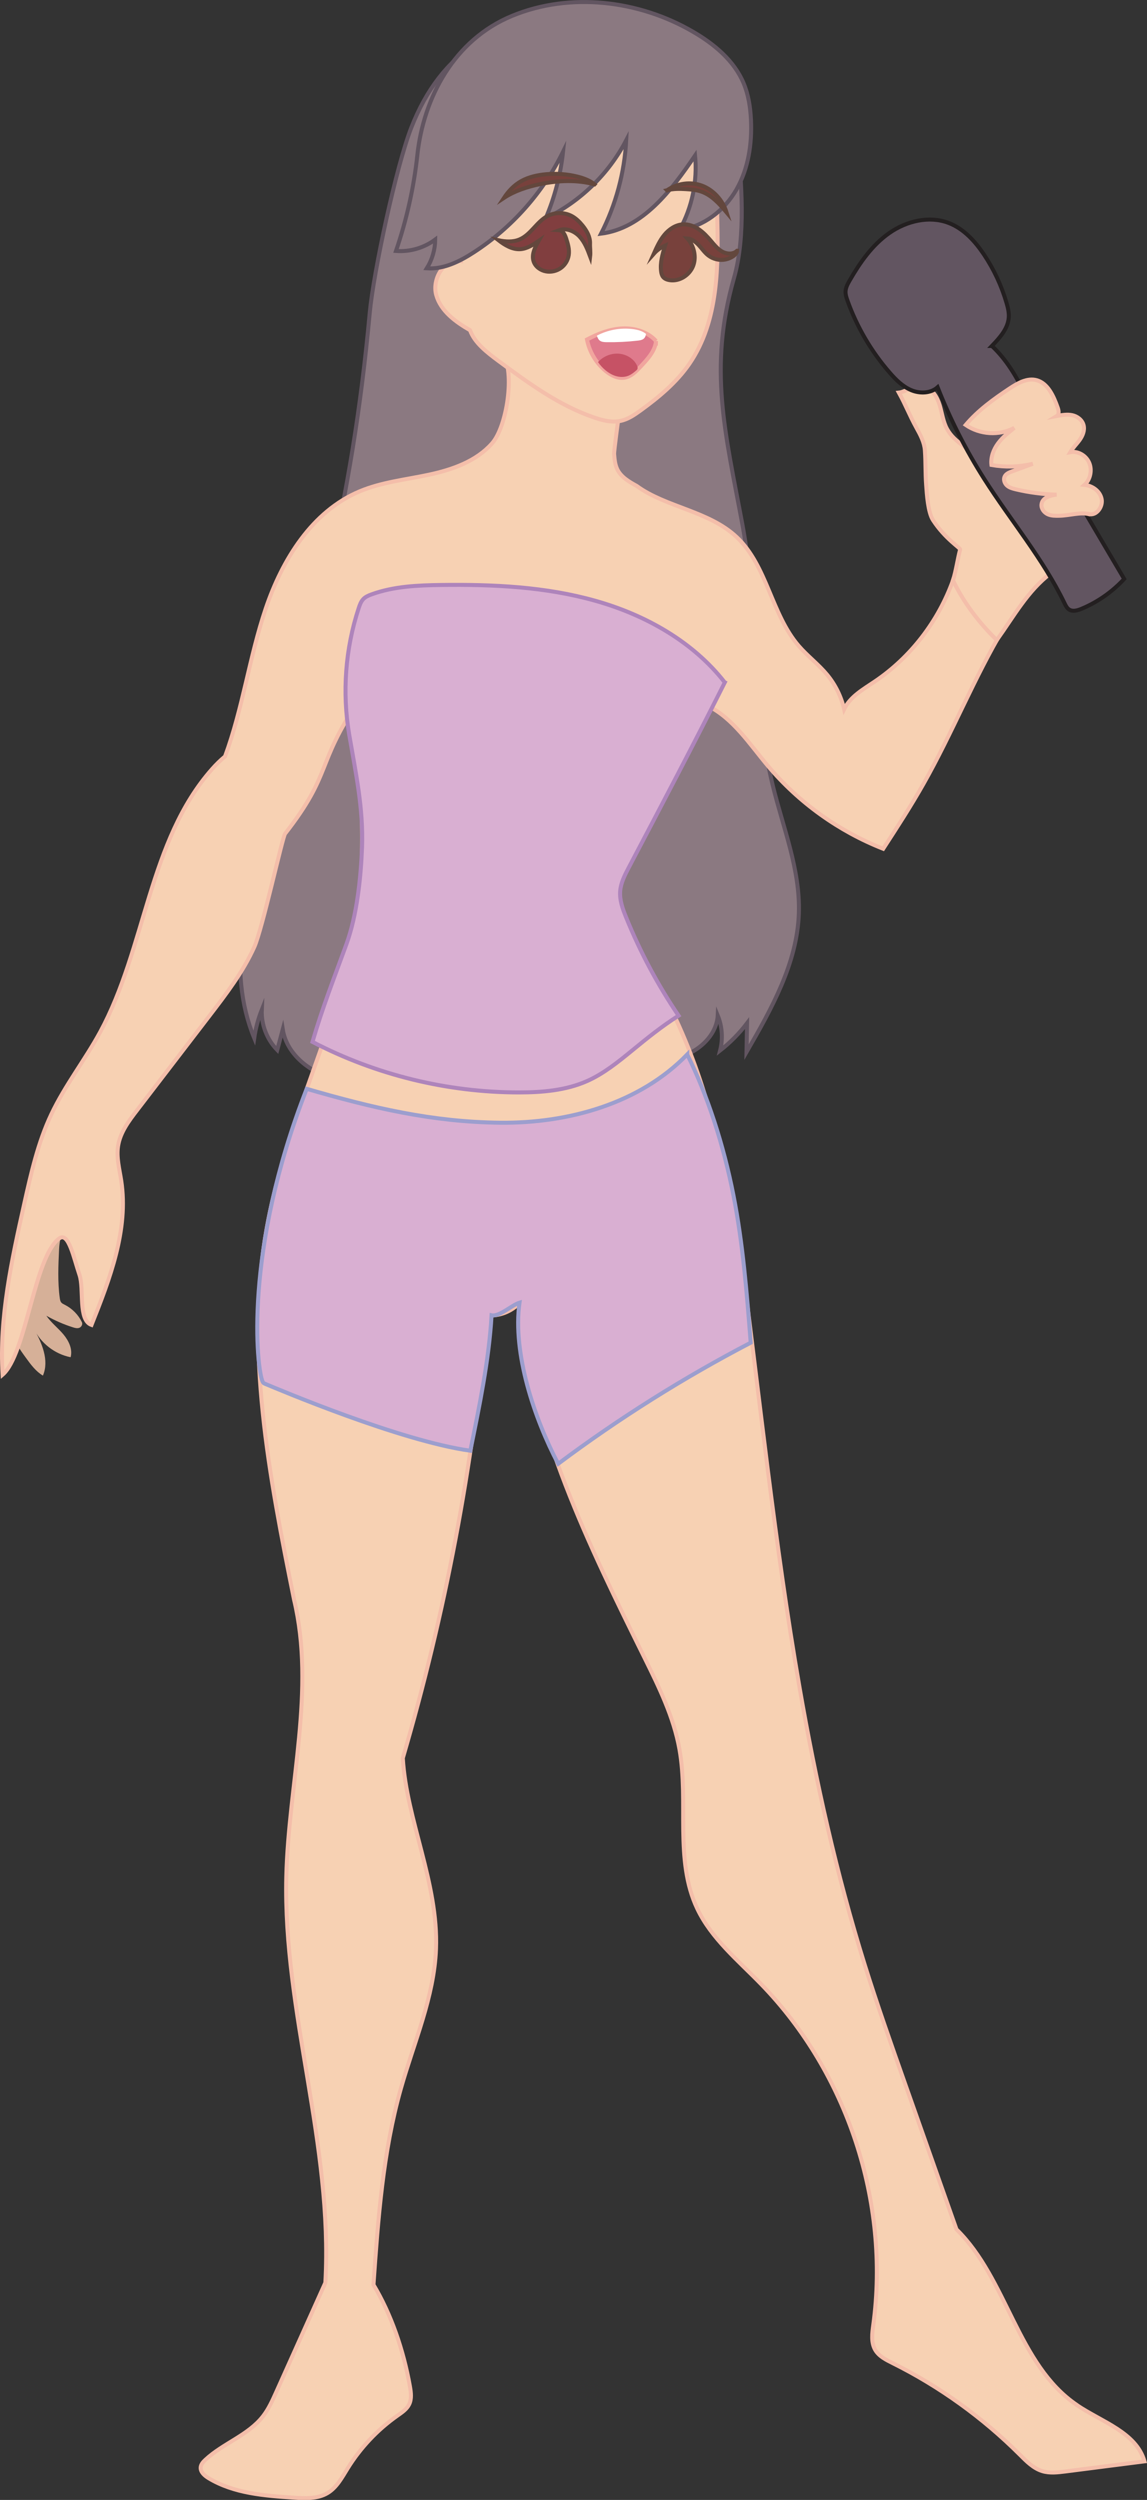 <?xml version="1.0" encoding="UTF-8"?>
<svg id="Layer_2" data-name="Layer 2" xmlns="http://www.w3.org/2000/svg" viewBox="0 0 286.54 624.07">
  <rect x="0" y="0" width="286.54" height="624.07" fill="#333333" stroke="none"/>
  <defs>
    <style>
      .cls-1 {
        fill: #fff;
      }

      .cls-2 {
        fill: #d6b098;
      }

      .cls-3 {
        fill: #8b7981;
        stroke: #625561;
      }

      .cls-3, .cls-4, .cls-5, .cls-6, .cls-7, .cls-8, .cls-9, .cls-10 {
        stroke-miterlimit: 10;
      }

      .cls-11 {
        fill: #c65265;
      }

      .cls-4 {
        fill: #813e3f;
      }

      .cls-4, .cls-7 {
        stroke: #63473d;
      }

      .cls-5 {
        fill: #625561;
        stroke: #231f20;
      }

      .cls-6 {
        fill: #f7d1b3;
        stroke: #f4beaa;
      }

      .cls-7 {
        fill: #78413c;
      }

      .cls-8 {
        stroke: #9c9ece;
      }

      .cls-8, .cls-10 {
        fill: #d9afd2;
      }

      .cls-9 {
        fill: #df7a8c;
        stroke: #f1a59e;
      }

      .cls-10 {
        stroke: #ae84bb;
      }
    </style>
  </defs>
  <g id="Body">
    <path id="Hair_-_back" data-name="Hair - back" class="cls-3" d="m144.81,4.76c-20.43-.71-34.61,8.06-42.06,27.1-3.74,9.56-9.43,35.99-10.38,46.22-4.52,48.98-13.7,79.1-26.3,126.64-4.74,17.89-9.61,37.31-2.56,54.42.35-2.42.99-4.8,1.89-7.08-.17,3.69,1.27,7.43,3.86,10.06.46-1.72.92-3.43,1.38-5.15.91,5.85,6.14,10.27,11.8,12.01s11.72,1.33,17.62.89c19.84-1.46,39.69-2.92,59.53-4.38,4.21-.31,8.53-.65,12.37-2.43s7.13-5.35,7.34-9.57c1.13,2.75,1.34,5.87.6,8.75,2.52-1.97,4.79-4.27,6.73-6.82-.05,2.41-.09,4.82-.14,7.23,6.26-10.83,12.69-22.24,13.08-34.74.34-10.87-3.94-21.27-6.52-31.83-5.2-21.25-3.57-43.61-7.58-65.11-4.3-23.06-8.56-38.96-2.12-61.52,3.05-10.67,1.89-24.25.78-35.3-.84-8.33-4.72-19.72-12.3-23.28-8.87-4.17-19.96-8.55-27.01-6.12Z"/>
    <path id="Left_hand_back" data-name="Left hand back" class="cls-2" d="m9.12,305.52c-2.71,6.88-5.44,13.84-6.38,21.17-.23,1.77-.34,3.59.03,5.33.56,2.57,2.14,4.79,3.69,6.92,1.22,1.68,2.48,3.4,4.26,4.46,1.63-3.81-.25-8.16-2.29-11.77,1.72,3.65,5.24,6.4,9.21,7.18.56-2.02-.48-4.14-1.83-5.74s-3.05-2.89-4.23-4.62c2.1,1.19,4.32,2.16,6.62,2.89.52.17,1.09.32,1.61.13s.88-.86.67-1.37c-.9-1.89-2.45-3.46-4.32-4.39-.31-.15-.63-.3-.85-.56-.26-.31-.32-.73-.38-1.12-.55-3.92-.36-8.24-.17-12.19s1.68-7.61,3.96-10.84c-3.66.33-8.76,2.36-9.61,4.52Z"/>
    <path id="Body-2" data-name="Body" class="cls-6" d="m269.02,600.37c-14.83-10.03-17.35-31.4-30.07-43.84-4.31-12.2-8.62-24.4-12.93-36.6-3.45-9.77-6.9-19.54-9.99-29.43-7.07-22.65-12.23-45.87-16.29-69.25-6.26-35.99-9.94-72.38-14.73-108.59-1.22-9.23-2.53-18.51-5.82-27.36-4.03-18.72-11.74-36.63-22.56-52.42-1.52-2.22-3.14-4.49-3.63-7.13-.86-4.67,1.96-9.13,4.54-13.12,7.51-11.61,13.98-23.9,19.23-36.47,6.42,3.19,10.48,9.59,15.1,15.07,7.68,9.12,17.67,16.29,28.77,20.65,3.46-5.33,6.93-10.67,10.06-16.2,7.23-12.76,12.71-26.6,20.08-38.91-.29-.25-.58-.5-.87-.74-3.87-3.34-6.89-7.65-11.08-10.64-.25-.18-.51-.34-.76-.51-3.65,10.18-10.56,19.2-19.54,25.25-2.89,1.95-6.14,3.77-7.65,6.91-.73-3.14-2.19-6.11-4.24-8.59-2.15-2.6-4.89-4.65-7.1-7.2-6.86-7.94-7.86-19.96-15.49-27.16-6.96-6.56-17.7-7.44-24.99-12.78-1.91-1.05-3.93-2.22-4.87-4.18-.55-1.15-.67-2.46-.77-3.73-.07-.88,1-8.15,1.49-12.41-5.83-1.24-11.06-1.62-16.41-4.29-3.82-1.91-9.06-6.71-12.9-8.45,3.09,4.73,1.04,18.23-2.67,22.43-3.94,4.47-9.9,6.56-15.72,7.81-5.82,1.25-11.85,1.86-17.34,4.16-11.9,4.98-19.36,17.06-23.49,29.28-4.09,12.09-5.73,24.93-10.16,36.9-1.17.96-2.25,2.04-3.26,3.18-15.85,17.93-16.51,44.61-27.94,65.63-3.81,7-8.8,13.33-12.2,20.53-3.35,7.08-5.08,14.8-6.79,22.45-3.12,14-6.26,28.23-5.38,42.55,5.95-5.16,7.82-29.4,14.18-34.04,2.29-1.67,3.59,4.89,5.02,9.11,1.22,3.59-.42,11.28,3.01,12.51,4.6-11.52,9.29-23.73,7.43-36-.44-2.88-1.24-5.79-.79-8.67.52-3.37,2.66-6.23,4.74-8.93,6.02-7.84,12.03-15.68,18.05-23.52,4.19-5.46,8.42-10.98,11.25-17.26,1.99-4.42,7.02-27.42,7.68-28.26,11.9-15.23,7.59-17.12,18.37-33.16,0,23.96,3.41,44.53-3.28,68.02-6.08,21.35-15.75,41.72-19.67,63.57-5.48,30.52.56,61.8,6.82,92.79,5.39,22.54-1.39,46.02-1.94,69.2-.8,33.75,11.7,66.82,9.76,101.31-4.1,9.13-8.21,18.26-12.31,27.39-.93,2.06-1.86,4.14-3.25,5.93-3.7,4.78-9.99,6.76-14.41,10.89-.55.51-1.09,1.11-1.17,1.85-.12,1.19.97,2.12,1.99,2.74,6.28,3.8,13.93,4.38,21.26,4.86,2.87.19,5.95.33,8.43-1.15,2.31-1.38,3.63-3.9,5.05-6.19,3.2-5.14,7.44-9.64,12.39-13.12,1.13-.8,2.36-1.6,2.96-2.85.66-1.36.45-2.96.19-4.45-1.62-9.18-4.73-18.1-9.11-25.39,1.16-16.48,2.35-33.1,6.85-48.99,3.27-11.56,8.31-22.83,8.77-34.83.64-16.46-7.4-32.19-8.29-47.65,10.58-36.04,17.6-73.12,20.93-110.53,3.03.3,6.17-.88,8.24-3.11,2.97,31.35,17.23,60.36,31.2,88.58,3.63,7.34,7.3,14.8,8.74,22.86,2.37,13.22-1.32,27.64,4.44,39.77,3.55,7.49,10.21,12.93,15.98,18.88,21.52,22.14,32.15,54.39,28.01,84.98-.29,2.13-.61,4.44.47,6.3.94,1.61,2.72,2.49,4.39,3.32,11.7,5.83,22.45,13.57,31.71,22.81,1.67,1.67,3.4,3.45,5.66,4.14,1.85.56,3.83.32,5.75.08,6.59-.84,13.18-1.68,19.76-2.53-2.06-7.22-10.65-9.82-16.88-14.03Z"/>
    <path id="Hand_-_back" data-name="Hand - back" class="cls-6" d="m238.07,144.86c.78-2.43,1.12-5.19,1.79-7.7.1-.35-3.73-2.62-6.79-7.33-1.25-1.93-1.54-6.47-1.7-8.76-.23-3.1-.1-5.57-.32-8.67-.14-2-1.13-3.84-2.1-5.59-1.8-3.27-2.6-5.53-4.4-8.8,1.88-.19,4.01-2.26,6.39-1.53,2,.61,3.2,2.66,3.81,4.66s.85,4.14,1.85,5.97c1.87,3.45,5.92,5.03,8.67,7.82,2.86,2.9,4.2,6.99,6.76,10.17,2.54,3.15,6.19,5.3,8.56,8.59,1.4,1.94,2.29,4.19,3.08,6.45.12.35.25.72.22,1.09-.06.8-.76,1.37-1.39,1.86-5.8,4.47-9.06,10.5-13.48,16.7-4.52-4.39-8.42-9.59-10.94-14.92Z"/>
    <path id="Mic" class="cls-5" d="m247.79,86.36c1.96-2.04,4.04-4.33,4.22-7.15.08-1.21-.22-2.42-.56-3.59-1.25-4.28-3.16-8.37-5.64-12.08-2.23-3.33-5.08-6.46-8.83-7.89-4.87-1.86-10.53-.47-14.8,2.51s-7.34,7.37-9.94,11.89c-.48.83-.95,1.71-1.01,2.67-.04.8.22,1.59.49,2.34,2.36,6.58,5.96,12.71,10.55,17.98,1.53,1.76,3.23,3.46,5.38,4.36s4.85.82,6.58-.73c3.15,8,7.07,15.71,11.69,22.96,6.61,10.38,14.67,19.88,20.02,30.96.28.59.59,1.21,1.14,1.57.9.58,2.08.24,3.07-.17,4.04-1.68,7.72-4.25,10.69-7.47-4.22-7.15-8.43-14.3-12.65-21.44-1.99-3.38-3.99-6.77-5.72-10.29-4.5-9.18-7.34-19.57-14.68-26.43Z"/>
    <path id="Fingers" class="cls-6" d="m272.05,128.32c1.85.5,3.58-1.84,3.14-3.82s-2.36-3.26-4.26-3.46c1.46-1.3,1.97-3.7,1.16-5.54s-2.84-2.98-4.72-2.62c.65-1.11,1.59-2,2.34-3.04s1.31-2.38,1-3.65c-.32-1.34-1.55-2.26-2.82-2.54s-2.58-.05-3.86.19c.62-.38.46-1.37.2-2.08-1.01-2.87-2.45-6.06-5.22-6.84-2.38-.67-4.8.73-6.89,2.12-3.91,2.6-7.78,5.39-10.87,9.04,3.57,2.44,8.33,2.73,12.14.74-1.46,1.16-2.93,2.33-4.06,3.86s-1.88,3.46-1.65,5.39c3.42.61,6.95.51,10.34-.3-1.75.64-3.5,1.29-5.25,1.93-.74.27-1.56.62-1.85,1.4-.28.76.1,1.65.69,2.15s1.36.71,2.1.89c3.37.8,6.81,1.25,10.25,1.34-1.6.17-3.63.77-3.78,2.49-.09,1.04.68,2,1.58,2.41s1.92.39,2.9.37c2.61-.06,5.27-.97,7.37-.4Z"/>
    <path id="Shorts" class="cls-8" d="m171.68,263.23c-11.86,12.25-29.68,17.22-46.73,17.04s-31.95-3.72-48.33-8.46c-15.84,40.45-12.49,70.01-11,73.12.1.21.27.38.49.47,3.55,1.48,33.86,14.31,51.39,16.75,2.22-10.9,4.68-22.71,5.3-33.81,1.9.42,5.11-2.58,6.98-3.15-1.76,12.64,3.71,28.93,9.66,40.22,15.18-11.35,31.29-21.47,48.1-30.23-.96-12.3-1.93-24.63-4.3-36.73-2.49-12.71-6.52-25.12-11.56-35.22Z"/>
    <path id="Shirt" class="cls-10" d="m181.05,170.34c-7.97-10.2-19.85-16.85-32.31-20.36-12.46-3.52-25.55-4.12-38.5-3.95-5.87.08-11.85.33-17.37,2.33-.77.28-1.55.6-2.11,1.19-.58.61-.88,1.43-1.14,2.23-3.35,10.14-4.17,21.1-2.38,31.62,1.64,9.6,3.57,18.45,3.2,28.18-.29,7.63-1.28,16.9-3.88,24.07-3.11,8.55-5.94,15.7-8.5,24.44,15.83,8.24,33.66,12.6,51.5,12.62,5.81,0,11.76-.48,17.08-2.83,4.19-1.86,7.8-4.8,11.35-7.7,3.59-2.94,7.18-5.87,11.53-8.64-5.21-7.69-9.61-15.92-13.1-24.52-.86-2.1-1.67-4.32-1.49-6.58.17-2.08,1.16-3.99,2.13-5.84,8.2-15.55,16.39-31.1,24.01-46.25Z"/>
    <path id="Head" class="cls-6" d="m179.15,53.16c.36,13,.44,26.99-6.95,37.69-3.2,4.63-7.6,8.3-12.16,11.6-1.54,1.12-3.16,2.23-5.02,2.62-2.16.46-4.4-.1-6.49-.81-8.83-2.99-16.49-8.61-23.99-14.15-2.92-2.16-6.03-4.58-7.11-7.67-3.62-2.08-7.32-4.77-8.45-8.79s2.01-9.23,6.12-8.52c-1.46-8.02-2.05-16.2-1.75-24.35.17-4.7.69-9.56,3.04-13.64,2.71-4.7,7.62-7.84,12.84-9.34s10.74-1.5,16.15-1.09c4.36.33,8.74.94,12.88,2.37,13.96,4.85,20.51,19.67,20.91,34.08Z"/>
    <path id="Hair_-_front" data-name="Hair - front" class="cls-3" d="m104.27,38.66c-.89,8.16-2.69,16.22-5.35,23.99,3.47.26,7.02-.77,9.8-2.85-.02,2.52-.76,5.04-2.1,7.18,4.19.29,8.19-1.69,11.71-3.97,9.53-6.16,17.34-14.95,22.33-25.13-.61,5.71-2.08,11.33-4.34,16.62,8.57-4.11,15.74-11.07,20.12-19.5-.43,8.1-2.59,16.11-6.29,23.33,10.43-1.32,17.59-10.82,23.49-19.51.62,6.38-.74,12.94-3.85,18.54,5.97-.72,11.21-4.84,14.19-10.06s3.91-11.42,3.62-17.42c-.15-3.11-.63-6.25-1.84-9.12-2.37-5.64-7.36-9.78-12.66-12.85C159.57.03,142.39-2.01,127.91,3.97s-22.08,20.38-23.65,34.69Z"/>
    <path id="Mouth" class="cls-9" d="m163.88,85.12c-2.08-2.3-5.34-3.28-8.44-3.13s-6.06,1.33-8.8,2.77c.6,3.07,2.3,5.92,4.73,7.89,1.34,1.09,3.04,1.94,4.73,1.62,1.58-.3,2.78-1.53,3.88-2.7,1.83-1.95,3.73-4.02,3.9-6.46Z"/>
    <path id="Teeth" class="cls-1" d="m161.37,83.34c-.91-.73-2.09-1.03-3.24-1.18-3.08-.4-6.27.18-9.02,1.63.15.43.31.87.65,1.17.46.41,1.14.45,1.76.46,2.61.04,5.22-.09,7.81-.39.47-.05.95-.12,1.35-.38s.66-.77.69-1.32Z"/>
    <path id="Tongue" class="cls-11" d="m149.39,90.38c.53.78,1.18,1.48,1.9,2.08.82.67,1.76,1.22,2.79,1.48s2.15.22,3.11-.23c.61-.29,1.14-.72,1.67-1.16.15-.12.3-.25.37-.42.13-.28.03-.61-.1-.89-.54-1.18-1.6-2.07-2.81-2.55-2.29-.92-5.1-.3-6.93,1.7Z"/>
    <path id="Eye_-_right" data-name="Eye - right" class="cls-4" d="m147.4,60.82c.07-1.67-.82-3.23-1.87-4.52-.73-.89-1.56-1.72-2.56-2.29-1.9-1.08-4.37-1.08-6.29-.03-2.65,1.46-4.11,4.63-6.9,5.8-1.64.69-3.5.57-5.24.2,1.59,1.23,3.46,2.36,5.47,2.22,1.68-.12,3.16-1.1,4.55-2.05-.9,1.57-1.82,3.38-1.26,5.09.43,1.33,1.73,2.27,3.1,2.51,1.28.23,2.65-.08,3.71-.84s1.79-1.96,1.97-3.25c.21-1.42-.22-2.85-.67-4.21-.3-.88-.79-1.91-1.72-1.98,1.78-.65,3.82.21,5.1,1.59s1.98,3.2,2.64,4.97c.13-1.11-.07-2.24-.03-3.23Z"/>
    <path id="Eye_-_left" data-name="Eye - left" class="cls-7" d="m184.13,62.6c-.93.91-2.48.86-3.63.25s-1.99-1.65-2.83-2.64c-.93-1.09-1.9-2.15-3.08-2.96s-2.59-1.33-4.02-1.24c-1.81.11-3.44,1.22-4.59,2.61s-1.91,3.07-2.65,4.73c.78-.88,1.75-1.59,2.83-2.05-.64,2.1-1.29,4.27-1,6.45.06.49.18.99.49,1.38.38.47.98.7,1.58.8,2.44.42,5-1.2,5.91-3.5s.24-5.08-1.44-6.9c1.15.09,2.13.87,2.91,1.72s1.43,1.83,2.35,2.53c1.21.93,2.82,1.3,4.31.99s2.83-1.29,2.87-2.17Z"/>
    <path id="Eyebrow_-_left" data-name="Eyebrow - left" class="cls-7" d="m166.64,47.5c2.58-1.77,5.87-2.21,8.71-1.16s5.17,3.57,6.15,6.66c-1.78-2.13-3.73-4.27-6.26-5.16-1.27-.45-2.62-.55-3.96-.63-1.45-.08-2.92-.13-4.65.28Z"/>
    <path id="Eyebrow-_right" data-name="Eyebrow- right" class="cls-7" d="m148.53,46.02c-1.14-.96-2.73-1.55-4.34-1.95-2.49-.61-5.14-.81-7.74-.58-2.2.19-4.38.7-6.18,1.69-1.92,1.06-3.3,2.6-4.37,4.22,2.58-1.71,5.8-2.78,9.09-3.45,4.44-.91,9.28-1.11,13.53.08Z"/>
  </g>
</svg>